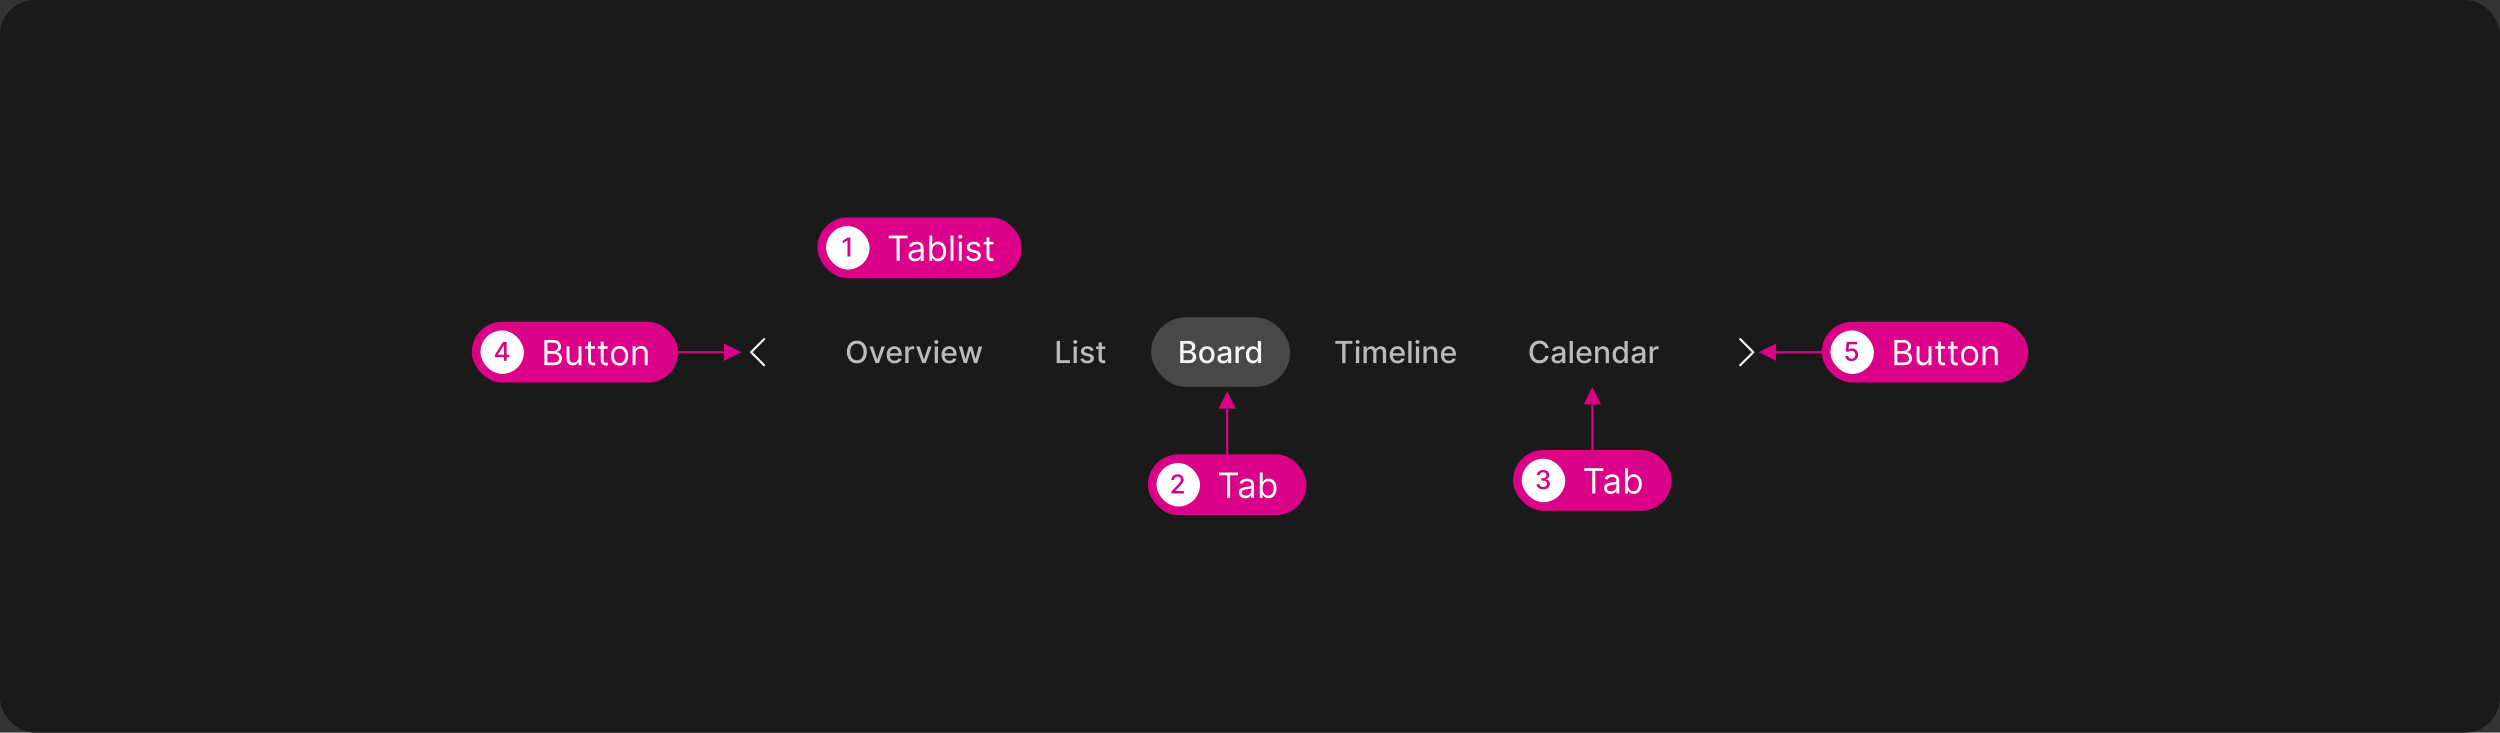 <svg width="1150" height="337" viewBox="0 0 1150 337" fill="none" xmlns="http://www.w3.org/2000/svg">
<rect x="0" y="0" width="1150" height="337" fill="#333333" stroke="none"/>
<rect width="1150" height="337" rx="16" fill="#1A1A1A"/>
<g clip-path="url(#clip0_2112_5215)">
<path d="M346.207 162L351.854 156.354C351.945 156.259 351.996 156.133 351.995 156.002C351.994 155.87 351.941 155.745 351.848 155.652C351.756 155.559 351.63 155.507 351.499 155.506C351.367 155.505 351.241 155.555 351.147 155.647L345.147 161.647C345.053 161.74 345 161.868 345 162C345 162.133 345.053 162.26 345.147 162.354L351.147 168.354C351.193 168.401 351.248 168.439 351.309 168.465C351.37 168.491 351.435 168.505 351.502 168.505C351.568 168.506 351.634 168.493 351.695 168.468C351.756 168.443 351.812 168.406 351.859 168.359C351.906 168.312 351.943 168.256 351.968 168.195C351.993 168.134 352.006 168.068 352.006 168.002C352.005 167.935 351.991 167.87 351.965 167.809C351.939 167.748 351.901 167.693 351.854 167.647L346.207 162Z" fill="white" fill-opacity="0.95"/>
<g clip-path="url(#clip1_2112_5215)">
<path d="M398.751 161.909C398.751 162.996 398.552 163.931 398.155 164.713C397.757 165.492 397.212 166.092 396.519 166.513C395.83 166.93 395.046 167.139 394.167 167.139C393.286 167.139 392.499 166.93 391.806 166.513C391.116 166.092 390.573 165.49 390.175 164.708C389.777 163.926 389.579 162.993 389.579 161.909C389.579 160.822 389.777 159.889 390.175 159.11C390.573 158.328 391.116 157.728 391.806 157.31C392.499 156.889 393.286 156.679 394.167 156.679C395.046 156.679 395.83 156.889 396.519 157.31C397.212 157.728 397.757 158.328 398.155 159.11C398.552 159.889 398.751 160.822 398.751 161.909ZM397.23 161.909C397.23 161.08 397.096 160.383 396.827 159.816C396.562 159.246 396.197 158.815 395.733 158.523C395.273 158.228 394.751 158.081 394.167 158.081C393.581 158.081 393.057 158.228 392.596 158.523C392.136 158.815 391.771 159.246 391.503 159.816C391.237 160.383 391.105 161.08 391.105 161.909C391.105 162.738 391.237 163.437 391.503 164.007C391.771 164.574 392.136 165.005 392.596 165.3C393.057 165.591 393.581 165.737 394.167 165.737C394.751 165.737 395.273 165.591 395.733 165.3C396.197 165.005 396.562 164.574 396.827 164.007C397.096 163.437 397.23 162.738 397.23 161.909ZM407.08 159.364L404.311 167H402.72L399.946 159.364H401.541L403.475 165.24H403.555L405.484 159.364H407.08ZM411.508 167.154C410.756 167.154 410.108 166.993 409.564 166.672C409.024 166.347 408.607 165.891 408.312 165.305C408.02 164.715 407.874 164.024 407.874 163.232C407.874 162.449 408.02 161.76 408.312 161.163C408.607 160.567 409.017 160.101 409.544 159.766C410.075 159.432 410.695 159.264 411.404 159.264C411.835 159.264 412.252 159.335 412.657 159.478C413.061 159.621 413.424 159.844 413.745 160.149C414.067 160.454 414.321 160.85 414.506 161.337C414.692 161.821 414.785 162.41 414.785 163.102V163.629H408.714V162.516H413.328C413.328 162.125 413.248 161.778 413.089 161.477C412.93 161.172 412.706 160.931 412.418 160.756C412.133 160.58 411.798 160.492 411.414 160.492C410.996 160.492 410.632 160.595 410.32 160.8C410.012 161.003 409.773 161.268 409.604 161.596C409.438 161.921 409.356 162.274 409.356 162.655V163.525C409.356 164.035 409.445 164.469 409.624 164.827C409.806 165.185 410.06 165.459 410.385 165.648C410.709 165.833 411.089 165.926 411.523 165.926C411.805 165.926 412.062 165.886 412.294 165.807C412.526 165.724 412.726 165.601 412.895 165.439C413.064 165.277 413.194 165.076 413.283 164.837L414.69 165.091C414.577 165.505 414.375 165.868 414.084 166.18C413.795 166.488 413.432 166.728 412.995 166.901C412.561 167.07 412.065 167.154 411.508 167.154ZM416.434 167V159.364H417.871V160.577H417.95C418.089 160.166 418.335 159.843 418.686 159.607C419.041 159.369 419.442 159.249 419.889 159.249C419.982 159.249 420.091 159.253 420.217 159.259C420.347 159.266 420.448 159.274 420.521 159.284V160.706C420.461 160.689 420.355 160.671 420.202 160.651C420.05 160.628 419.897 160.616 419.745 160.616C419.394 160.616 419.08 160.691 418.805 160.84C418.534 160.986 418.318 161.19 418.159 161.452C418 161.71 417.92 162.005 417.92 162.337V167H416.434ZM428.572 159.364L425.803 167H424.212L421.438 159.364H423.034L424.968 165.24H425.047L426.976 159.364H428.572ZM429.969 167V159.364H431.456V167H429.969ZM430.72 158.185C430.461 158.185 430.239 158.099 430.054 157.927C429.871 157.751 429.78 157.542 429.78 157.3C429.78 157.055 429.871 156.846 430.054 156.674C430.239 156.498 430.461 156.411 430.72 156.411C430.978 156.411 431.199 156.498 431.381 156.674C431.567 156.846 431.659 157.055 431.659 157.3C431.659 157.542 431.567 157.751 431.381 157.927C431.199 158.099 430.978 158.185 430.72 158.185ZM436.747 167.154C435.994 167.154 435.346 166.993 434.803 166.672C434.262 166.347 433.845 165.891 433.55 165.305C433.258 164.715 433.112 164.024 433.112 163.232C433.112 162.449 433.258 161.76 433.55 161.163C433.845 160.567 434.256 160.101 434.783 159.766C435.313 159.432 435.933 159.264 436.642 159.264C437.073 159.264 437.491 159.335 437.895 159.478C438.299 159.621 438.662 159.844 438.984 160.149C439.305 160.454 439.559 160.85 439.744 161.337C439.93 161.821 440.023 162.41 440.023 163.102V163.629H433.953V162.516H438.566C438.566 162.125 438.487 161.778 438.328 161.477C438.168 161.172 437.945 160.931 437.656 160.756C437.371 160.58 437.037 160.492 436.652 160.492C436.234 160.492 435.87 160.595 435.558 160.8C435.25 161.003 435.011 161.268 434.842 161.596C434.677 161.921 434.594 162.274 434.594 162.655V163.525C434.594 164.035 434.683 164.469 434.862 164.827C435.045 165.185 435.298 165.459 435.623 165.648C435.948 165.833 436.327 165.926 436.761 165.926C437.043 165.926 437.3 165.886 437.532 165.807C437.764 165.724 437.965 165.601 438.134 165.439C438.303 165.277 438.432 165.076 438.521 164.837L439.928 165.091C439.816 165.505 439.613 165.868 439.322 166.18C439.033 166.488 438.671 166.728 438.233 166.901C437.799 167.07 437.303 167.154 436.747 167.154ZM443.314 167L441.067 159.364H442.603L444.1 164.972H444.174L445.676 159.364H447.212L448.703 164.947H448.778L450.264 159.364H451.801L449.558 167H448.042L446.491 161.487H446.377L444.825 167H443.314Z" fill="white" fill-opacity="0.7"/>
<path d="M486.067 167V156.818H487.603V165.678H492.217V167H486.067ZM493.85 167V159.364H495.336V167H493.85ZM494.601 158.185C494.342 158.185 494.12 158.099 493.934 157.927C493.752 157.751 493.661 157.542 493.661 157.3C493.661 157.055 493.752 156.846 493.934 156.674C494.12 156.498 494.342 156.411 494.601 156.411C494.859 156.411 495.08 156.498 495.262 156.674C495.447 156.846 495.54 157.055 495.54 157.3C495.54 157.542 495.447 157.751 495.262 157.927C495.08 158.099 494.859 158.185 494.601 158.185ZM503.059 161.228L501.711 161.467C501.655 161.294 501.565 161.13 501.443 160.974C501.323 160.819 501.161 160.691 500.956 160.592C500.75 160.492 500.493 160.442 500.185 160.442C499.764 160.442 499.413 160.537 499.131 160.726C498.849 160.911 498.708 161.152 498.708 161.447C498.708 161.702 498.803 161.907 498.992 162.063C499.181 162.219 499.486 162.347 499.907 162.446L501.12 162.724C501.822 162.887 502.346 163.137 502.691 163.475C503.035 163.813 503.208 164.252 503.208 164.793C503.208 165.25 503.075 165.658 502.81 166.016C502.548 166.37 502.182 166.649 501.711 166.851C501.244 167.053 500.702 167.154 500.085 167.154C499.23 167.154 498.533 166.972 497.992 166.607C497.452 166.239 497.121 165.717 496.998 165.041L498.435 164.822C498.524 165.197 498.708 165.48 498.987 165.673C499.265 165.862 499.628 165.956 500.076 165.956C500.563 165.956 500.952 165.855 501.244 165.653C501.536 165.447 501.681 165.197 501.681 164.902C501.681 164.663 501.592 164.463 501.413 164.3C501.237 164.138 500.967 164.015 500.603 163.933L499.31 163.649C498.597 163.487 498.07 163.228 497.729 162.874C497.391 162.519 497.222 162.07 497.222 161.526C497.222 161.076 497.348 160.681 497.6 160.343C497.852 160.005 498.2 159.741 498.644 159.553C499.088 159.36 499.597 159.264 500.17 159.264C500.995 159.264 501.645 159.443 502.119 159.801C502.593 160.156 502.906 160.631 503.059 161.228ZM508.407 159.364V160.557H504.236V159.364H508.407ZM505.354 157.534H506.841V164.758C506.841 165.046 506.884 165.263 506.97 165.409C507.056 165.552 507.167 165.649 507.303 165.702C507.442 165.752 507.593 165.777 507.755 165.777C507.875 165.777 507.979 165.769 508.069 165.752C508.158 165.736 508.228 165.722 508.277 165.712L508.546 166.94C508.46 166.973 508.337 167.007 508.178 167.04C508.019 167.076 507.82 167.096 507.581 167.099C507.19 167.106 506.826 167.036 506.488 166.891C506.15 166.745 505.876 166.519 505.667 166.214C505.459 165.91 505.354 165.527 505.354 165.066V157.534Z" fill="white" fill-opacity="0.7"/>
<rect x="529.5" y="146" width="64" height="32" rx="16" fill="white" fill-opacity="0.2"/>
<path d="M542.904 167V156.818H546.632C547.355 156.818 547.953 156.937 548.427 157.176C548.901 157.411 549.256 157.731 549.491 158.136C549.726 158.537 549.844 158.989 549.844 159.493C549.844 159.917 549.766 160.275 549.61 160.567C549.455 160.855 549.246 161.087 548.984 161.263C548.725 161.435 548.44 161.561 548.129 161.641V161.74C548.467 161.757 548.797 161.866 549.118 162.068C549.443 162.267 549.712 162.55 549.924 162.918C550.136 163.286 550.242 163.734 550.242 164.261C550.242 164.781 550.119 165.248 549.874 165.663C549.632 166.074 549.257 166.4 548.75 166.642C548.243 166.881 547.595 167 546.806 167H542.904ZM544.44 165.683H546.657C547.393 165.683 547.92 165.54 548.238 165.255C548.556 164.97 548.716 164.614 548.716 164.186C548.716 163.865 548.634 163.57 548.472 163.301C548.31 163.033 548.078 162.819 547.776 162.66C547.478 162.501 547.123 162.421 546.712 162.421H544.44V165.683ZM544.44 161.223H546.498C546.843 161.223 547.153 161.157 547.428 161.024C547.706 160.892 547.927 160.706 548.089 160.467C548.255 160.225 548.338 159.94 548.338 159.612C548.338 159.191 548.19 158.838 547.895 158.553C547.6 158.268 547.148 158.126 546.538 158.126H544.44V161.223ZM555.161 167.154C554.445 167.154 553.821 166.99 553.287 166.662C552.753 166.334 552.339 165.875 552.044 165.285C551.749 164.695 551.602 164.005 551.602 163.217C551.602 162.424 551.749 161.732 552.044 161.138C552.339 160.545 552.753 160.085 553.287 159.756C553.821 159.428 554.445 159.264 555.161 159.264C555.877 159.264 556.502 159.428 557.036 159.756C557.569 160.085 557.983 160.545 558.278 161.138C558.573 161.732 558.721 162.424 558.721 163.217C558.721 164.005 558.573 164.695 558.278 165.285C557.983 165.875 557.569 166.334 557.036 166.662C556.502 166.99 555.877 167.154 555.161 167.154ZM555.166 165.906C555.63 165.906 556.015 165.784 556.32 165.538C556.625 165.293 556.85 164.967 556.996 164.559C557.145 164.151 557.219 163.702 557.219 163.212C557.219 162.724 557.145 162.277 556.996 161.869C556.85 161.458 556.625 161.129 556.32 160.88C556.015 160.631 555.63 160.507 555.166 160.507C554.699 160.507 554.311 160.631 554.003 160.88C553.698 161.129 553.471 161.458 553.322 161.869C553.176 162.277 553.103 162.724 553.103 163.212C553.103 163.702 553.176 164.151 553.322 164.559C553.471 164.967 553.698 165.293 554.003 165.538C554.311 165.784 554.699 165.906 555.166 165.906ZM562.602 167.169C562.119 167.169 561.681 167.08 561.29 166.901C560.899 166.718 560.589 166.455 560.36 166.11C560.135 165.765 560.022 165.343 560.022 164.842C560.022 164.411 560.105 164.057 560.271 163.778C560.436 163.5 560.66 163.28 560.942 163.117C561.224 162.955 561.539 162.832 561.887 162.749C562.235 162.666 562.589 162.603 562.95 162.56C563.408 162.507 563.779 162.464 564.064 162.431C564.349 162.395 564.556 162.337 564.686 162.257C564.815 162.178 564.879 162.048 564.879 161.869V161.835C564.879 161.4 564.757 161.064 564.512 160.825C564.27 160.587 563.908 160.467 563.428 160.467C562.927 160.467 562.533 160.578 562.244 160.8C561.959 161.019 561.762 161.263 561.653 161.531L560.256 161.213C560.422 160.749 560.664 160.375 560.982 160.089C561.303 159.801 561.673 159.592 562.09 159.463C562.508 159.33 562.947 159.264 563.408 159.264C563.713 159.264 564.036 159.301 564.377 159.374C564.722 159.443 565.044 159.572 565.342 159.761C565.643 159.95 565.89 160.22 566.083 160.572C566.275 160.92 566.371 161.372 566.371 161.929V167H564.919V165.956H564.86C564.763 166.148 564.619 166.337 564.427 166.523C564.235 166.708 563.988 166.862 563.686 166.985C563.385 167.108 563.023 167.169 562.602 167.169ZM562.926 165.976C563.337 165.976 563.688 165.895 563.98 165.732C564.275 165.57 564.498 165.358 564.651 165.096C564.807 164.831 564.884 164.547 564.884 164.246V163.261C564.831 163.314 564.729 163.364 564.576 163.411C564.427 163.454 564.256 163.492 564.064 163.525C563.872 163.555 563.685 163.583 563.502 163.609C563.32 163.633 563.168 163.652 563.045 163.669C562.757 163.705 562.493 163.767 562.254 163.853C562.019 163.939 561.83 164.063 561.688 164.226C561.548 164.385 561.479 164.597 561.479 164.862C561.479 165.23 561.615 165.509 561.887 165.697C562.158 165.883 562.505 165.976 562.926 165.976ZM568.351 167V159.364H569.788V160.577H569.867C570.006 160.166 570.252 159.843 570.603 159.607C570.958 159.369 571.359 159.249 571.806 159.249C571.899 159.249 572.008 159.253 572.134 159.259C572.263 159.266 572.365 159.274 572.438 159.284V160.706C572.378 160.689 572.272 160.671 572.119 160.651C571.967 160.628 571.814 160.616 571.662 160.616C571.311 160.616 570.997 160.691 570.722 160.84C570.451 160.986 570.235 161.19 570.076 161.452C569.917 161.71 569.837 162.005 569.837 162.337V167H568.351ZM576.309 167.149C575.693 167.149 575.142 166.992 574.659 166.677C574.178 166.359 573.8 165.906 573.525 165.32C573.253 164.73 573.117 164.022 573.117 163.197C573.117 162.371 573.255 161.665 573.53 161.079C573.808 160.492 574.19 160.043 574.673 159.732C575.157 159.42 575.706 159.264 576.319 159.264C576.793 159.264 577.174 159.344 577.463 159.503C577.754 159.659 577.98 159.841 578.139 160.05C578.301 160.259 578.427 160.442 578.517 160.602H578.606V156.818H580.093V167H578.641V165.812H578.517C578.427 165.974 578.298 166.16 578.129 166.369C577.963 166.577 577.734 166.76 577.443 166.915C577.151 167.071 576.773 167.149 576.309 167.149ZM576.637 165.881C577.065 165.881 577.426 165.769 577.721 165.543C578.019 165.315 578.245 164.998 578.397 164.594C578.553 164.189 578.631 163.719 578.631 163.182C578.631 162.652 578.555 162.187 578.402 161.79C578.25 161.392 578.026 161.082 577.731 160.86C577.436 160.638 577.071 160.527 576.637 160.527C576.19 160.527 575.817 160.643 575.519 160.875C575.22 161.107 574.995 161.424 574.843 161.825C574.693 162.226 574.619 162.678 574.619 163.182C574.619 163.692 574.695 164.151 574.847 164.559C575 164.967 575.225 165.29 575.524 165.528C575.825 165.764 576.196 165.881 576.637 165.881Z" fill="white" fill-opacity="0.95"/>
<path d="M614.241 158.141V156.818H622.12V158.141H618.944V167H617.412V158.141H614.241ZM623.742 167V159.364H625.229V167H623.742ZM624.493 158.185C624.235 158.185 624.013 158.099 623.827 157.927C623.645 157.751 623.554 157.542 623.554 157.3C623.554 157.055 623.645 156.846 623.827 156.674C624.013 156.498 624.235 156.411 624.493 156.411C624.752 156.411 624.972 156.498 625.154 156.674C625.34 156.846 625.433 157.055 625.433 157.3C625.433 157.542 625.34 157.751 625.154 157.927C624.972 158.099 624.752 158.185 624.493 158.185ZM627.229 167V159.364H628.656V160.607H628.75C628.909 160.186 629.169 159.857 629.531 159.622C629.892 159.384 630.324 159.264 630.828 159.264C631.339 159.264 631.766 159.384 632.111 159.622C632.459 159.861 632.716 160.189 632.881 160.607H632.961C633.143 160.199 633.433 159.874 633.831 159.632C634.229 159.387 634.703 159.264 635.253 159.264C635.946 159.264 636.511 159.481 636.948 159.915C637.389 160.35 637.609 161.004 637.609 161.879V167H636.123V162.018C636.123 161.501 635.982 161.127 635.7 160.895C635.419 160.663 635.082 160.547 634.691 160.547C634.207 160.547 633.831 160.696 633.563 160.994C633.294 161.289 633.16 161.669 633.16 162.133V167H631.678V161.924C631.678 161.51 631.549 161.177 631.291 160.925C631.032 160.673 630.696 160.547 630.281 160.547C630 160.547 629.739 160.621 629.501 160.771C629.265 160.916 629.075 161.12 628.929 161.382C628.787 161.644 628.715 161.947 628.715 162.292V167H627.229ZM642.893 167.154C642.141 167.154 641.493 166.993 640.949 166.672C640.409 166.347 639.991 165.891 639.696 165.305C639.405 164.715 639.259 164.024 639.259 163.232C639.259 162.449 639.405 161.76 639.696 161.163C639.991 160.567 640.402 160.101 640.929 159.766C641.46 159.432 642.079 159.264 642.789 159.264C643.219 159.264 643.637 159.335 644.041 159.478C644.446 159.621 644.809 159.844 645.13 160.149C645.452 160.454 645.705 160.85 645.891 161.337C646.076 161.821 646.169 162.41 646.169 163.102V163.629H640.099V162.516H644.713C644.713 162.125 644.633 161.778 644.474 161.477C644.315 161.172 644.091 160.931 643.803 160.756C643.518 160.58 643.183 160.492 642.799 160.492C642.381 160.492 642.016 160.595 641.705 160.8C641.397 161.003 641.158 161.268 640.989 161.596C640.823 161.921 640.74 162.274 640.74 162.655V163.525C640.74 164.035 640.83 164.469 641.009 164.827C641.191 165.185 641.445 165.459 641.769 165.648C642.094 165.833 642.474 165.926 642.908 165.926C643.19 165.926 643.447 165.886 643.679 165.807C643.911 165.724 644.111 165.601 644.28 165.439C644.449 165.277 644.578 165.076 644.668 164.837L646.075 165.091C645.962 165.505 645.76 165.868 645.468 166.18C645.18 166.488 644.817 166.728 644.38 166.901C643.945 167.07 643.45 167.154 642.893 167.154ZM649.305 156.818V167H647.819V156.818H649.305ZM651.305 167V159.364H652.791V167H651.305ZM652.056 158.185C651.797 158.185 651.575 158.099 651.389 157.927C651.207 157.751 651.116 157.542 651.116 157.3C651.116 157.055 651.207 156.846 651.389 156.674C651.575 156.498 651.797 156.411 652.056 156.411C652.314 156.411 652.535 156.498 652.717 156.674C652.902 156.846 652.995 157.055 652.995 157.3C652.995 157.542 652.902 157.751 652.717 157.927C652.535 158.099 652.314 158.185 652.056 158.185ZM656.278 162.466V167H654.791V159.364H656.218V160.607H656.313C656.488 160.202 656.763 159.877 657.138 159.632C657.516 159.387 657.991 159.264 658.565 159.264C659.085 159.264 659.541 159.374 659.932 159.592C660.323 159.808 660.626 160.129 660.842 160.557C661.057 160.984 661.165 161.513 661.165 162.143V167H659.678V162.322C659.678 161.768 659.534 161.336 659.246 161.024C658.957 160.709 658.561 160.552 658.058 160.552C657.713 160.552 657.406 160.626 657.138 160.776C656.873 160.925 656.662 161.143 656.506 161.432C656.354 161.717 656.278 162.062 656.278 162.466ZM666.45 167.154C665.697 167.154 665.049 166.993 664.506 166.672C663.966 166.347 663.548 165.891 663.253 165.305C662.961 164.715 662.815 164.024 662.815 163.232C662.815 162.449 662.961 161.76 663.253 161.163C663.548 160.567 663.959 160.101 664.486 159.766C665.016 159.432 665.636 159.264 666.345 159.264C666.776 159.264 667.194 159.335 667.598 159.478C668.002 159.621 668.365 159.844 668.687 160.149C669.008 160.454 669.262 160.85 669.448 161.337C669.633 161.821 669.726 162.41 669.726 163.102V163.629H663.656V162.516H668.269C668.269 162.125 668.19 161.778 668.031 161.477C667.872 161.172 667.648 160.931 667.359 160.756C667.074 160.58 666.74 160.492 666.355 160.492C665.938 160.492 665.573 160.595 665.261 160.8C664.953 161.003 664.715 161.268 664.546 161.596C664.38 161.921 664.297 162.274 664.297 162.655V163.525C664.297 164.035 664.386 164.469 664.565 164.827C664.748 165.185 665.001 165.459 665.326 165.648C665.651 165.833 666.03 165.926 666.465 165.926C666.746 165.926 667.003 165.886 667.235 165.807C667.467 165.724 667.668 165.601 667.837 165.439C668.006 165.277 668.135 165.076 668.225 164.837L669.631 165.091C669.519 165.505 669.317 165.868 669.025 166.18C668.737 166.488 668.374 166.728 667.936 166.901C667.502 167.07 667.006 167.154 666.45 167.154Z" fill="white" fill-opacity="0.7"/>
<path d="M712.354 160.129H710.802C710.743 159.798 710.632 159.506 710.469 159.254C710.307 159.002 710.108 158.789 709.873 158.613C709.637 158.437 709.374 158.305 709.082 158.215C708.794 158.126 708.487 158.081 708.163 158.081C707.576 158.081 707.051 158.228 706.587 158.523C706.126 158.818 705.761 159.251 705.493 159.821C705.228 160.391 705.095 161.087 705.095 161.909C705.095 162.738 705.228 163.437 705.493 164.007C705.761 164.577 706.128 165.008 706.592 165.3C707.056 165.591 707.578 165.737 708.158 165.737C708.479 165.737 708.784 165.694 709.072 165.608C709.364 165.518 709.628 165.388 709.863 165.215C710.098 165.043 710.297 164.832 710.459 164.584C710.625 164.332 710.739 164.044 710.802 163.719L712.354 163.724C712.271 164.224 712.11 164.685 711.871 165.106C711.636 165.523 711.333 165.885 710.962 166.19C710.594 166.491 710.173 166.725 709.699 166.891C709.225 167.056 708.708 167.139 708.148 167.139C707.266 167.139 706.48 166.93 705.791 166.513C705.102 166.092 704.558 165.49 704.16 164.708C703.766 163.926 703.569 162.993 703.569 161.909C703.569 160.822 703.768 159.889 704.165 159.11C704.563 158.328 705.107 157.728 705.796 157.31C706.485 156.889 707.269 156.679 708.148 156.679C708.688 156.679 709.192 156.757 709.659 156.913C710.13 157.065 710.552 157.29 710.927 157.589C711.301 157.884 711.611 158.245 711.856 158.673C712.102 159.097 712.267 159.582 712.354 160.129ZM716.295 167.169C715.811 167.169 715.373 167.08 714.982 166.901C714.591 166.718 714.281 166.455 714.053 166.11C713.827 165.765 713.715 165.343 713.715 164.842C713.715 164.411 713.797 164.057 713.963 163.778C714.129 163.5 714.353 163.28 714.634 163.117C714.916 162.955 715.231 162.832 715.579 162.749C715.927 162.666 716.282 162.603 716.643 162.56C717.1 162.507 717.471 162.464 717.756 162.431C718.042 162.395 718.249 162.337 718.378 162.257C718.507 162.178 718.572 162.048 718.572 161.869V161.835C718.572 161.4 718.449 161.064 718.204 160.825C717.962 160.587 717.601 160.467 717.12 160.467C716.62 160.467 716.225 160.578 715.937 160.8C715.652 161.019 715.455 161.263 715.345 161.531L713.948 161.213C714.114 160.749 714.356 160.375 714.674 160.089C714.996 159.801 715.365 159.592 715.783 159.463C716.2 159.33 716.64 159.264 717.1 159.264C717.405 159.264 717.728 159.301 718.07 159.374C718.414 159.443 718.736 159.572 719.034 159.761C719.336 159.95 719.583 160.22 719.775 160.572C719.967 160.92 720.063 161.372 720.063 161.929V167H718.612V165.956H718.552C718.456 166.148 718.312 166.337 718.119 166.523C717.927 166.708 717.68 166.862 717.379 166.985C717.077 167.108 716.716 167.169 716.295 167.169ZM716.618 165.976C717.029 165.976 717.38 165.895 717.672 165.732C717.967 165.57 718.191 165.358 718.343 165.096C718.499 164.831 718.577 164.547 718.577 164.246V163.261C718.524 163.314 718.421 163.364 718.269 163.411C718.119 163.454 717.949 163.492 717.756 163.525C717.564 163.555 717.377 163.583 717.195 163.609C717.012 163.633 716.86 163.652 716.737 163.669C716.449 163.705 716.185 163.767 715.947 163.853C715.711 163.939 715.523 164.063 715.38 164.226C715.241 164.385 715.171 164.597 715.171 164.862C715.171 165.23 715.307 165.509 715.579 165.697C715.851 165.883 716.197 165.976 716.618 165.976ZM723.53 156.818V167H722.043V156.818H723.53ZM728.821 167.154C728.068 167.154 727.42 166.993 726.877 166.672C726.337 166.347 725.919 165.891 725.624 165.305C725.332 164.715 725.187 164.024 725.187 163.232C725.187 162.449 725.332 161.76 725.624 161.163C725.919 160.567 726.33 160.101 726.857 159.766C727.387 159.432 728.007 159.264 728.716 159.264C729.147 159.264 729.565 159.335 729.969 159.478C730.374 159.621 730.736 159.844 731.058 160.149C731.379 160.454 731.633 160.85 731.819 161.337C732.004 161.821 732.097 162.41 732.097 163.102V163.629H726.027V162.516H730.64C730.64 162.125 730.561 161.778 730.402 161.477C730.243 161.172 730.019 160.931 729.731 160.756C729.446 160.58 729.111 160.492 728.726 160.492C728.309 160.492 727.944 160.595 727.633 160.8C727.324 161.003 727.086 161.268 726.917 161.596C726.751 161.921 726.668 162.274 726.668 162.655V163.525C726.668 164.035 726.758 164.469 726.937 164.827C727.119 165.185 727.372 165.459 727.697 165.648C728.022 165.833 728.401 165.926 728.836 165.926C729.117 165.926 729.374 165.886 729.606 165.807C729.838 165.724 730.039 165.601 730.208 165.439C730.377 165.277 730.506 165.076 730.596 164.837L732.003 165.091C731.89 165.505 731.688 165.868 731.396 166.18C731.108 166.488 730.745 166.728 730.307 166.901C729.873 167.07 729.378 167.154 728.821 167.154ZM735.233 162.466V167H733.746V159.364H735.173V160.607H735.268C735.443 160.202 735.718 159.877 736.093 159.632C736.471 159.387 736.946 159.264 737.52 159.264C738.04 159.264 738.496 159.374 738.887 159.592C739.278 159.808 739.581 160.129 739.797 160.557C740.012 160.984 740.12 161.513 740.12 162.143V167H738.633V162.322C738.633 161.768 738.489 161.336 738.201 161.024C737.913 160.709 737.516 160.552 737.013 160.552C736.668 160.552 736.361 160.626 736.093 160.776C735.828 160.925 735.617 161.143 735.462 161.432C735.309 161.717 735.233 162.062 735.233 162.466ZM744.972 167.149C744.356 167.149 743.806 166.992 743.322 166.677C742.841 166.359 742.463 165.906 742.188 165.32C741.916 164.73 741.78 164.022 741.78 163.197C741.78 162.371 741.918 161.665 742.193 161.079C742.472 160.492 742.853 160.043 743.337 159.732C743.82 159.42 744.369 159.264 744.982 159.264C745.456 159.264 745.837 159.344 746.126 159.503C746.417 159.659 746.643 159.841 746.802 160.05C746.964 160.259 747.09 160.442 747.18 160.602H747.269V156.818H748.756V167H747.304V165.812H747.18C747.09 165.974 746.961 166.16 746.792 166.369C746.626 166.577 746.397 166.76 746.106 166.915C745.814 167.071 745.436 167.149 744.972 167.149ZM745.3 165.881C745.728 165.881 746.089 165.769 746.384 165.543C746.682 165.315 746.908 164.998 747.06 164.594C747.216 164.189 747.294 163.719 747.294 163.182C747.294 162.652 747.218 162.187 747.065 161.79C746.913 161.392 746.689 161.082 746.394 160.86C746.099 160.638 745.735 160.527 745.3 160.527C744.853 160.527 744.48 160.643 744.182 160.875C743.883 161.107 743.658 161.424 743.506 161.825C743.356 162.226 743.282 162.678 743.282 163.182C743.282 163.692 743.358 164.151 743.511 164.559C743.663 164.967 743.888 165.29 744.187 165.528C744.488 165.764 744.86 165.881 745.3 165.881ZM753.1 167.169C752.616 167.169 752.178 167.08 751.787 166.901C751.396 166.718 751.086 166.455 750.857 166.11C750.632 165.765 750.519 165.343 750.519 164.842C750.519 164.411 750.602 164.057 750.768 163.778C750.934 163.5 751.157 163.28 751.439 163.117C751.721 162.955 752.036 162.832 752.384 162.749C752.732 162.666 753.086 162.603 753.448 162.56C753.905 162.507 754.276 162.464 754.561 162.431C754.846 162.395 755.053 162.337 755.183 162.257C755.312 162.178 755.377 162.048 755.377 161.869V161.835C755.377 161.4 755.254 161.064 755.009 160.825C754.767 160.587 754.405 160.467 753.925 160.467C753.424 160.467 753.03 160.578 752.742 160.8C752.457 161.019 752.259 161.263 752.15 161.531L750.753 161.213C750.919 160.749 751.161 160.375 751.479 160.089C751.8 159.801 752.17 159.592 752.587 159.463C753.005 159.33 753.444 159.264 753.905 159.264C754.21 159.264 754.533 159.301 754.874 159.374C755.219 159.443 755.541 159.572 755.839 159.761C756.14 159.95 756.387 160.22 756.58 160.572C756.772 160.92 756.868 161.372 756.868 161.929V167H755.416V165.956H755.357C755.261 166.148 755.116 166.337 754.924 166.523C754.732 166.708 754.485 166.862 754.183 166.985C753.882 167.108 753.52 167.169 753.1 167.169ZM753.423 165.976C753.834 165.976 754.185 165.895 754.477 165.732C754.772 165.57 754.995 165.358 755.148 165.096C755.304 164.831 755.381 164.547 755.381 164.246V163.261C755.328 163.314 755.226 163.364 755.073 163.411C754.924 163.454 754.753 163.492 754.561 163.525C754.369 163.555 754.182 163.583 753.999 163.609C753.817 163.633 753.665 163.652 753.542 163.669C753.254 163.705 752.99 163.767 752.752 163.853C752.516 163.939 752.327 164.063 752.185 164.226C752.046 164.385 751.976 164.597 751.976 164.862C751.976 165.23 752.112 165.509 752.384 165.697C752.655 165.883 753.002 165.976 753.423 165.976ZM758.848 167V159.364H760.285V160.577H760.364C760.503 160.166 760.749 159.843 761.1 159.607C761.455 159.369 761.856 159.249 762.303 159.249C762.396 159.249 762.505 159.253 762.631 159.259C762.761 159.266 762.862 159.274 762.935 159.284V160.706C762.875 160.689 762.769 160.671 762.616 160.651C762.464 160.628 762.311 160.616 762.159 160.616C761.808 160.616 761.494 160.691 761.219 160.84C760.948 160.986 760.732 161.19 760.573 161.452C760.414 161.71 760.334 162.005 760.334 162.337V167H758.848Z" fill="white" fill-opacity="0.7"/>
</g>
<path d="M806.854 161.647L800.854 155.647C800.807 155.599 800.752 155.561 800.691 155.535C800.63 155.509 800.565 155.495 800.498 155.495C800.432 155.494 800.366 155.507 800.305 155.532C800.244 155.557 800.188 155.594 800.141 155.641C800.094 155.688 800.057 155.744 800.032 155.805C800.007 155.867 799.994 155.932 799.995 155.999C799.995 156.065 800.009 156.13 800.035 156.191C800.061 156.252 800.099 156.307 800.147 156.354L805.793 162L800.147 167.647C800.099 167.693 800.061 167.748 800.035 167.809C800.009 167.87 799.995 167.935 799.995 168.002C799.994 168.068 800.007 168.134 800.032 168.195C800.057 168.256 800.094 168.312 800.141 168.359C800.188 168.406 800.244 168.443 800.305 168.468C800.366 168.493 800.432 168.506 800.498 168.505C800.565 168.505 800.63 168.491 800.691 168.465C800.752 168.439 800.807 168.401 800.854 168.354L806.854 162.354C806.947 162.26 807 162.133 807 162C807 161.868 806.947 161.74 806.854 161.647Z" fill="white" fill-opacity="0.95"/>
</g>
<rect x="376" y="100" width="94" height="28" rx="14" fill="#DA0087"/>
<rect x="380" y="104" width="20" height="20" rx="10" fill="white"/>
<path d="M391.151 109.273V118H389.83V110.594H389.778L387.69 111.957V110.696L389.868 109.273H391.151Z" fill="#DA0087"/>
<path d="M408.773 109.614V108.364H417.5V109.614H413.841V120H412.432V109.614H408.773ZM420.874 120.205C420.321 120.205 419.819 120.1 419.368 119.892C418.917 119.68 418.559 119.375 418.294 118.977C418.029 118.576 417.896 118.091 417.896 117.523C417.896 117.023 417.995 116.617 418.192 116.307C418.389 115.992 418.652 115.746 418.982 115.568C419.311 115.39 419.675 115.258 420.072 115.17C420.474 115.08 420.877 115.008 421.283 114.955C421.813 114.886 422.243 114.835 422.572 114.801C422.906 114.763 423.148 114.701 423.3 114.614C423.455 114.527 423.533 114.375 423.533 114.159V114.114C423.533 113.553 423.379 113.117 423.072 112.807C422.769 112.496 422.309 112.341 421.692 112.341C421.052 112.341 420.55 112.481 420.186 112.761C419.822 113.042 419.567 113.341 419.419 113.659L418.146 113.205C418.374 112.674 418.677 112.261 419.055 111.966C419.438 111.667 419.855 111.458 420.305 111.341C420.76 111.22 421.207 111.159 421.646 111.159C421.927 111.159 422.249 111.193 422.612 111.261C422.98 111.326 423.334 111.46 423.675 111.665C424.019 111.869 424.305 112.178 424.533 112.591C424.76 113.004 424.874 113.557 424.874 114.25V120H423.533V118.818H423.464C423.374 119.008 423.222 119.21 423.01 119.426C422.798 119.642 422.516 119.826 422.163 119.977C421.811 120.129 421.381 120.205 420.874 120.205ZM421.078 119C421.608 119 422.055 118.896 422.419 118.688C422.786 118.479 423.063 118.21 423.249 117.881C423.438 117.551 423.533 117.205 423.533 116.841V115.614C423.476 115.682 423.351 115.744 423.158 115.801C422.968 115.854 422.749 115.902 422.499 115.943C422.252 115.981 422.012 116.015 421.777 116.045C421.546 116.072 421.358 116.095 421.214 116.114C420.866 116.159 420.54 116.233 420.237 116.335C419.938 116.434 419.696 116.583 419.51 116.784C419.328 116.981 419.237 117.25 419.237 117.591C419.237 118.057 419.41 118.409 419.754 118.648C420.103 118.883 420.544 119 421.078 119ZM427.503 120V108.364H428.844V112.659H428.957C429.056 112.508 429.192 112.314 429.366 112.08C429.545 111.841 429.798 111.629 430.128 111.443C430.461 111.254 430.912 111.159 431.48 111.159C432.215 111.159 432.863 111.343 433.423 111.71C433.984 112.078 434.421 112.598 434.736 113.273C435.05 113.947 435.207 114.742 435.207 115.659C435.207 116.583 435.05 117.384 434.736 118.062C434.421 118.737 433.986 119.259 433.429 119.631C432.872 119.998 432.23 120.182 431.503 120.182C430.942 120.182 430.493 120.089 430.156 119.903C429.819 119.714 429.56 119.5 429.378 119.261C429.196 119.019 429.056 118.818 428.957 118.659H428.798V120H427.503ZM428.821 115.636C428.821 116.295 428.918 116.877 429.111 117.381C429.304 117.881 429.586 118.273 429.957 118.557C430.329 118.837 430.783 118.977 431.321 118.977C431.882 118.977 432.349 118.83 432.724 118.534C433.103 118.235 433.387 117.833 433.577 117.33C433.77 116.822 433.866 116.258 433.866 115.636C433.866 115.023 433.772 114.47 433.582 113.977C433.397 113.481 433.115 113.089 432.736 112.801C432.361 112.509 431.889 112.364 431.321 112.364C430.776 112.364 430.317 112.502 429.946 112.778C429.575 113.051 429.295 113.434 429.105 113.926C428.916 114.415 428.821 114.985 428.821 115.636ZM438.599 108.364V120H437.259V108.364H438.599ZM441.055 120V111.273H442.396V120H441.055ZM441.737 109.818C441.476 109.818 441.25 109.729 441.061 109.551C440.875 109.373 440.783 109.159 440.783 108.909C440.783 108.659 440.875 108.445 441.061 108.267C441.25 108.089 441.476 108 441.737 108C441.999 108 442.222 108.089 442.408 108.267C442.597 108.445 442.692 108.659 442.692 108.909C442.692 109.159 442.597 109.373 442.408 109.551C442.222 109.729 441.999 109.818 441.737 109.818ZM451.034 113.227L449.83 113.568C449.754 113.367 449.642 113.172 449.494 112.983C449.35 112.79 449.153 112.631 448.903 112.506C448.653 112.381 448.333 112.318 447.943 112.318C447.409 112.318 446.964 112.441 446.608 112.688C446.256 112.93 446.08 113.239 446.08 113.614C446.08 113.947 446.201 114.21 446.443 114.403C446.686 114.597 447.064 114.758 447.58 114.886L448.875 115.205C449.655 115.394 450.237 115.684 450.619 116.074C451.002 116.46 451.193 116.958 451.193 117.568C451.193 118.068 451.049 118.515 450.761 118.909C450.477 119.303 450.08 119.614 449.568 119.841C449.057 120.068 448.462 120.182 447.784 120.182C446.894 120.182 446.157 119.989 445.574 119.602C444.991 119.216 444.621 118.652 444.466 117.909L445.739 117.591C445.86 118.061 446.089 118.413 446.426 118.648C446.767 118.883 447.212 119 447.761 119C448.386 119 448.883 118.867 449.25 118.602C449.621 118.333 449.807 118.011 449.807 117.636C449.807 117.333 449.701 117.08 449.489 116.875C449.277 116.667 448.951 116.511 448.511 116.409L447.057 116.068C446.258 115.879 445.67 115.585 445.295 115.188C444.924 114.786 444.739 114.284 444.739 113.682C444.739 113.189 444.877 112.754 445.153 112.375C445.434 111.996 445.814 111.699 446.295 111.483C446.78 111.267 447.33 111.159 447.943 111.159C448.807 111.159 449.485 111.348 449.977 111.727C450.473 112.106 450.826 112.606 451.034 113.227ZM457.007 111.273V112.409H452.484V111.273H457.007ZM453.803 109.182H455.143V117.5C455.143 117.879 455.198 118.163 455.308 118.352C455.422 118.538 455.566 118.663 455.74 118.727C455.918 118.788 456.106 118.818 456.303 118.818C456.45 118.818 456.571 118.811 456.666 118.795C456.761 118.777 456.837 118.761 456.893 118.75L457.166 119.955C457.075 119.989 456.948 120.023 456.786 120.057C456.623 120.095 456.416 120.114 456.166 120.114C455.787 120.114 455.416 120.032 455.053 119.869C454.693 119.706 454.393 119.458 454.155 119.125C453.92 118.792 453.803 118.371 453.803 117.864V109.182Z" fill="white"/>
<path d="M564.5 217V188" stroke="#DA0087"/>
<path d="M564.5 180L560.5 188H568.5L564.5 180Z" fill="#DA0087"/>
<rect x="528" y="209" width="73" height="28" rx="14" fill="#DA0087"/>
<rect x="532" y="213" width="20" height="20" rx="10" fill="white"/>
<path d="M538.839 227V226.045L541.793 222.986C542.108 222.653 542.368 222.362 542.572 222.112C542.78 221.859 542.935 221.619 543.037 221.392C543.139 221.165 543.19 220.923 543.19 220.668C543.19 220.378 543.122 220.128 542.986 219.918C542.849 219.705 542.663 219.541 542.428 219.428C542.192 219.311 541.926 219.253 541.631 219.253C541.318 219.253 541.045 219.317 540.812 219.445C540.58 219.572 540.401 219.753 540.276 219.986C540.151 220.219 540.088 220.491 540.088 220.804H538.831C538.831 220.273 538.953 219.808 539.197 219.411C539.442 219.013 539.777 218.705 540.203 218.486C540.629 218.264 541.114 218.153 541.656 218.153C542.205 218.153 542.688 218.263 543.105 218.482C543.526 218.697 543.854 218.993 544.089 219.368C544.325 219.74 544.443 220.161 544.443 220.629C544.443 220.953 544.382 221.27 544.26 221.58C544.141 221.889 543.932 222.234 543.634 222.615C543.335 222.993 542.92 223.452 542.389 223.991L540.655 225.807V225.871H544.584V227H538.839Z" fill="#DA0087"/>
<path d="M560.773 218.614V217.364H569.5V218.614H565.841V229H564.432V218.614H560.773ZM572.874 229.205C572.321 229.205 571.819 229.1 571.368 228.892C570.917 228.68 570.559 228.375 570.294 227.977C570.029 227.576 569.896 227.091 569.896 226.523C569.896 226.023 569.995 225.617 570.192 225.307C570.389 224.992 570.652 224.746 570.982 224.568C571.311 224.39 571.675 224.258 572.072 224.17C572.474 224.08 572.877 224.008 573.283 223.955C573.813 223.886 574.243 223.835 574.572 223.801C574.906 223.763 575.148 223.701 575.3 223.614C575.455 223.527 575.533 223.375 575.533 223.159V223.114C575.533 222.553 575.379 222.117 575.072 221.807C574.769 221.496 574.309 221.341 573.692 221.341C573.052 221.341 572.55 221.481 572.186 221.761C571.822 222.042 571.567 222.341 571.419 222.659L570.146 222.205C570.374 221.674 570.677 221.261 571.055 220.966C571.438 220.667 571.855 220.458 572.305 220.341C572.76 220.22 573.207 220.159 573.646 220.159C573.927 220.159 574.249 220.193 574.612 220.261C574.98 220.326 575.334 220.46 575.675 220.665C576.019 220.869 576.305 221.178 576.533 221.591C576.76 222.004 576.874 222.557 576.874 223.25V229H575.533V227.818H575.464C575.374 228.008 575.222 228.21 575.01 228.426C574.798 228.642 574.516 228.826 574.163 228.977C573.811 229.129 573.381 229.205 572.874 229.205ZM573.078 228C573.608 228 574.055 227.896 574.419 227.688C574.786 227.479 575.063 227.21 575.249 226.881C575.438 226.551 575.533 226.205 575.533 225.841V224.614C575.476 224.682 575.351 224.744 575.158 224.801C574.968 224.854 574.749 224.902 574.499 224.943C574.252 224.981 574.012 225.015 573.777 225.045C573.546 225.072 573.358 225.095 573.214 225.114C572.866 225.159 572.54 225.233 572.237 225.335C571.938 225.434 571.696 225.583 571.51 225.784C571.328 225.981 571.237 226.25 571.237 226.591C571.237 227.057 571.41 227.409 571.754 227.648C572.103 227.883 572.544 228 573.078 228ZM579.503 229V217.364H580.844V221.659H580.957C581.056 221.508 581.192 221.314 581.366 221.08C581.545 220.841 581.798 220.629 582.128 220.443C582.461 220.254 582.912 220.159 583.48 220.159C584.215 220.159 584.863 220.343 585.423 220.71C585.984 221.078 586.421 221.598 586.736 222.273C587.05 222.947 587.207 223.742 587.207 224.659C587.207 225.583 587.05 226.384 586.736 227.062C586.421 227.737 585.986 228.259 585.429 228.631C584.872 228.998 584.23 229.182 583.503 229.182C582.942 229.182 582.493 229.089 582.156 228.903C581.819 228.714 581.56 228.5 581.378 228.261C581.196 228.019 581.056 227.818 580.957 227.659H580.798V229H579.503ZM580.821 224.636C580.821 225.295 580.918 225.877 581.111 226.381C581.304 226.881 581.586 227.273 581.957 227.557C582.329 227.837 582.783 227.977 583.321 227.977C583.882 227.977 584.349 227.83 584.724 227.534C585.103 227.235 585.387 226.833 585.577 226.33C585.77 225.822 585.866 225.258 585.866 224.636C585.866 224.023 585.772 223.47 585.582 222.977C585.397 222.481 585.115 222.089 584.736 221.801C584.361 221.509 583.889 221.364 583.321 221.364C582.776 221.364 582.317 221.502 581.946 221.778C581.575 222.051 581.295 222.434 581.105 222.926C580.916 223.415 580.821 223.985 580.821 224.636Z" fill="white"/>
<path d="M732.5 215V186" stroke="#DA0087"/>
<path d="M732.5 178L728.5 186H736.5L732.5 178Z" fill="#DA0087"/>
<rect x="696" y="207" width="73" height="28" rx="14" fill="#DA0087"/>
<rect x="700" y="211" width="20" height="20" rx="10" fill="white"/>
<path d="M709.878 225.119C709.293 225.119 708.77 225.018 708.31 224.817C707.852 224.615 707.49 224.335 707.223 223.977C706.959 223.616 706.817 223.199 706.797 222.724H708.135C708.152 222.983 708.239 223.207 708.395 223.398C708.554 223.585 708.761 223.73 709.017 223.832C709.273 223.935 709.557 223.986 709.869 223.986C710.213 223.986 710.517 223.926 710.781 223.807C711.048 223.687 711.257 223.521 711.408 223.308C711.558 223.092 711.634 222.844 711.634 222.562C711.634 222.27 711.558 222.013 711.408 221.791C711.26 221.567 711.043 221.391 710.756 221.263C710.472 221.135 710.128 221.071 709.724 221.071H708.987V219.997H709.724C710.048 219.997 710.332 219.939 710.577 219.822C710.824 219.706 711.017 219.544 711.156 219.337C711.295 219.126 711.365 218.881 711.365 218.599C711.365 218.33 711.304 218.095 711.182 217.896C711.063 217.695 710.892 217.537 710.67 217.423C710.452 217.31 710.193 217.253 709.895 217.253C709.611 217.253 709.345 217.305 709.098 217.411C708.854 217.513 708.655 217.661 708.501 217.854C708.348 218.044 708.266 218.273 708.254 218.54H706.98C706.994 218.068 707.134 217.653 707.398 217.295C707.665 216.937 708.017 216.658 708.455 216.456C708.892 216.254 709.378 216.153 709.912 216.153C710.472 216.153 710.955 216.263 711.361 216.482C711.77 216.697 712.085 216.986 712.307 217.347C712.531 217.707 712.642 218.102 712.639 218.531C712.642 219.02 712.506 219.435 712.23 219.776C711.957 220.116 711.594 220.345 711.139 220.462V220.53C711.719 220.618 712.168 220.848 712.486 221.22C712.807 221.592 712.966 222.054 712.963 222.605C712.966 223.085 712.832 223.516 712.562 223.896C712.295 224.277 711.93 224.577 711.467 224.795C711.004 225.011 710.474 225.119 709.878 225.119Z" fill="#DA0087"/>
<path d="M728.773 216.614V215.364H737.5V216.614H733.841V227H732.432V216.614H728.773ZM740.874 227.205C740.321 227.205 739.819 227.1 739.368 226.892C738.917 226.68 738.559 226.375 738.294 225.977C738.029 225.576 737.896 225.091 737.896 224.523C737.896 224.023 737.995 223.617 738.192 223.307C738.389 222.992 738.652 222.746 738.982 222.568C739.311 222.39 739.675 222.258 740.072 222.17C740.474 222.08 740.877 222.008 741.283 221.955C741.813 221.886 742.243 221.835 742.572 221.801C742.906 221.763 743.148 221.701 743.3 221.614C743.455 221.527 743.533 221.375 743.533 221.159V221.114C743.533 220.553 743.379 220.117 743.072 219.807C742.769 219.496 742.309 219.341 741.692 219.341C741.052 219.341 740.55 219.481 740.186 219.761C739.822 220.042 739.567 220.341 739.419 220.659L738.146 220.205C738.374 219.674 738.677 219.261 739.055 218.966C739.438 218.667 739.855 218.458 740.305 218.341C740.76 218.22 741.207 218.159 741.646 218.159C741.927 218.159 742.249 218.193 742.612 218.261C742.98 218.326 743.334 218.46 743.675 218.665C744.019 218.869 744.305 219.178 744.533 219.591C744.76 220.004 744.874 220.557 744.874 221.25V227H743.533V225.818H743.464C743.374 226.008 743.222 226.21 743.01 226.426C742.798 226.642 742.516 226.826 742.163 226.977C741.811 227.129 741.381 227.205 740.874 227.205ZM741.078 226C741.608 226 742.055 225.896 742.419 225.688C742.786 225.479 743.063 225.21 743.249 224.881C743.438 224.551 743.533 224.205 743.533 223.841V222.614C743.476 222.682 743.351 222.744 743.158 222.801C742.968 222.854 742.749 222.902 742.499 222.943C742.252 222.981 742.012 223.015 741.777 223.045C741.546 223.072 741.358 223.095 741.214 223.114C740.866 223.159 740.54 223.233 740.237 223.335C739.938 223.434 739.696 223.583 739.51 223.784C739.328 223.981 739.237 224.25 739.237 224.591C739.237 225.057 739.41 225.409 739.754 225.648C740.103 225.883 740.544 226 741.078 226ZM747.503 227V215.364H748.844V219.659H748.957C749.056 219.508 749.192 219.314 749.366 219.08C749.545 218.841 749.798 218.629 750.128 218.443C750.461 218.254 750.912 218.159 751.48 218.159C752.215 218.159 752.863 218.343 753.423 218.71C753.984 219.078 754.421 219.598 754.736 220.273C755.05 220.947 755.207 221.742 755.207 222.659C755.207 223.583 755.05 224.384 754.736 225.062C754.421 225.737 753.986 226.259 753.429 226.631C752.872 226.998 752.23 227.182 751.503 227.182C750.942 227.182 750.493 227.089 750.156 226.903C749.819 226.714 749.56 226.5 749.378 226.261C749.196 226.019 749.056 225.818 748.957 225.659H748.798V227H747.503ZM748.821 222.636C748.821 223.295 748.918 223.877 749.111 224.381C749.304 224.881 749.586 225.273 749.957 225.557C750.329 225.837 750.783 225.977 751.321 225.977C751.882 225.977 752.349 225.83 752.724 225.534C753.103 225.235 753.387 224.833 753.577 224.33C753.77 223.822 753.866 223.258 753.866 222.636C753.866 222.023 753.772 221.47 753.582 220.977C753.397 220.481 753.115 220.089 752.736 219.801C752.361 219.509 751.889 219.364 751.321 219.364C750.776 219.364 750.317 219.502 749.946 219.778C749.575 220.051 749.295 220.434 749.105 220.926C748.916 221.415 748.821 221.985 748.821 222.636Z" fill="white"/>
<path d="M846 162H817" stroke="#DA0087"/>
<path d="M809 162L817 158V166L809 162Z" fill="#DA0087"/>
<rect x="838" y="148" width="95" height="28" rx="14" fill="#DA0087"/>
<rect x="842" y="152" width="20" height="20" rx="10" fill="white"/>
<path d="M851.72 166.119C851.186 166.119 850.706 166.017 850.28 165.812C849.857 165.605 849.518 165.321 849.266 164.96C849.013 164.599 848.878 164.188 848.861 163.724H850.139C850.17 164.099 850.337 164.408 850.638 164.649C850.939 164.891 851.3 165.011 851.72 165.011C852.055 165.011 852.352 164.935 852.611 164.781C852.872 164.625 853.077 164.411 853.224 164.138C853.375 163.865 853.45 163.554 853.45 163.205C853.45 162.849 853.374 162.533 853.22 162.254C853.067 161.976 852.855 161.757 852.585 161.598C852.318 161.439 852.011 161.358 851.665 161.355C851.401 161.355 851.135 161.401 850.868 161.491C850.601 161.582 850.385 161.702 850.22 161.849L849.014 161.67L849.504 157.273H854.303V158.402H850.599L850.322 160.844H850.374C850.544 160.679 850.77 160.541 851.051 160.43C851.335 160.32 851.639 160.264 851.963 160.264C852.494 160.264 852.967 160.391 853.382 160.643C853.8 160.896 854.128 161.241 854.366 161.679C854.608 162.114 854.727 162.614 854.724 163.179C854.727 163.744 854.599 164.249 854.341 164.692C854.085 165.135 853.73 165.484 853.276 165.74C852.824 165.993 852.305 166.119 851.72 166.119Z" fill="#DA0087"/>
<path d="M871.409 168V156.364H875.477C876.288 156.364 876.956 156.504 877.483 156.784C878.009 157.061 878.402 157.434 878.659 157.903C878.917 158.369 879.045 158.886 879.045 159.455C879.045 159.955 878.956 160.367 878.778 160.693C878.604 161.019 878.373 161.277 878.085 161.466C877.801 161.655 877.492 161.795 877.159 161.886V162C877.515 162.023 877.873 162.148 878.233 162.375C878.593 162.602 878.894 162.928 879.136 163.352C879.379 163.777 879.5 164.295 879.5 164.909C879.5 165.492 879.367 166.017 879.102 166.483C878.837 166.949 878.419 167.318 877.847 167.591C877.275 167.864 876.53 168 875.614 168H871.409ZM872.818 166.75H875.614C876.534 166.75 877.188 166.572 877.574 166.216C877.964 165.856 878.159 165.42 878.159 164.909C878.159 164.515 878.059 164.152 877.858 163.818C877.657 163.481 877.371 163.212 877 163.011C876.629 162.807 876.189 162.705 875.682 162.705H872.818V166.75ZM872.818 161.477H875.432C875.856 161.477 876.239 161.394 876.58 161.227C876.924 161.061 877.197 160.826 877.398 160.523C877.602 160.22 877.705 159.864 877.705 159.455C877.705 158.943 877.527 158.509 877.17 158.153C876.814 157.794 876.25 157.614 875.477 157.614H872.818V161.477ZM887.134 164.432V159.273H888.474V168H887.134V166.523H887.043C886.838 166.966 886.52 167.343 886.088 167.653C885.656 167.96 885.111 168.114 884.452 168.114C883.906 168.114 883.421 167.994 882.997 167.756C882.573 167.513 882.24 167.15 881.997 166.665C881.755 166.176 881.634 165.561 881.634 164.818V159.273H882.974V164.727C882.974 165.364 883.152 165.871 883.509 166.25C883.868 166.629 884.327 166.818 884.884 166.818C885.217 166.818 885.556 166.733 885.901 166.562C886.249 166.392 886.541 166.131 886.776 165.778C887.014 165.426 887.134 164.977 887.134 164.432ZM894.726 159.273V160.409H890.203V159.273H894.726ZM891.521 157.182H892.862V165.5C892.862 165.879 892.917 166.163 893.027 166.352C893.141 166.538 893.285 166.663 893.459 166.727C893.637 166.788 893.824 166.818 894.021 166.818C894.169 166.818 894.29 166.811 894.385 166.795C894.48 166.777 894.555 166.761 894.612 166.75L894.885 167.955C894.794 167.989 894.667 168.023 894.504 168.057C894.341 168.095 894.135 168.114 893.885 168.114C893.506 168.114 893.135 168.032 892.771 167.869C892.411 167.706 892.112 167.458 891.874 167.125C891.639 166.792 891.521 166.371 891.521 165.864V157.182ZM900.538 159.273V160.409H896.016V159.273H900.538ZM897.334 157.182H898.675V165.5C898.675 165.879 898.73 166.163 898.839 166.352C898.953 166.538 899.097 166.663 899.271 166.727C899.449 166.788 899.637 166.818 899.834 166.818C899.982 166.818 900.103 166.811 900.197 166.795C900.292 166.777 900.368 166.761 900.425 166.75L900.697 167.955C900.607 167.989 900.48 168.023 900.317 168.057C900.154 168.095 899.947 168.114 899.697 168.114C899.319 168.114 898.947 168.032 898.584 167.869C898.224 167.706 897.925 167.458 897.686 167.125C897.451 166.792 897.334 166.371 897.334 165.864V157.182ZM906.007 168.182C905.219 168.182 904.528 167.994 903.933 167.619C903.342 167.244 902.88 166.72 902.547 166.045C902.217 165.371 902.053 164.583 902.053 163.682C902.053 162.773 902.217 161.979 902.547 161.301C902.88 160.623 903.342 160.097 903.933 159.722C904.528 159.347 905.219 159.159 906.007 159.159C906.795 159.159 907.484 159.347 908.075 159.722C908.67 160.097 909.132 160.623 909.462 161.301C909.795 161.979 909.962 162.773 909.962 163.682C909.962 164.583 909.795 165.371 909.462 166.045C909.132 166.72 908.67 167.244 908.075 167.619C907.484 167.994 906.795 168.182 906.007 168.182ZM906.007 166.977C906.606 166.977 907.098 166.824 907.484 166.517C907.871 166.21 908.157 165.807 908.342 165.307C908.528 164.807 908.621 164.265 908.621 163.682C908.621 163.098 908.528 162.555 908.342 162.051C908.157 161.547 907.871 161.14 907.484 160.83C907.098 160.519 906.606 160.364 906.007 160.364C905.409 160.364 904.916 160.519 904.53 160.83C904.143 161.14 903.857 161.547 903.672 162.051C903.486 162.555 903.393 163.098 903.393 163.682C903.393 164.265 903.486 164.807 903.672 165.307C903.857 165.807 904.143 166.21 904.53 166.517C904.916 166.824 905.409 166.977 906.007 166.977ZM913.349 162.75V168H912.009V159.273H913.304V160.636H913.418C913.622 160.193 913.933 159.837 914.349 159.568C914.766 159.295 915.304 159.159 915.963 159.159C916.554 159.159 917.071 159.28 917.514 159.523C917.957 159.761 918.302 160.125 918.548 160.614C918.795 161.098 918.918 161.712 918.918 162.455V168H917.577V162.545C917.577 161.86 917.399 161.326 917.043 160.943C916.687 160.557 916.198 160.364 915.577 160.364C915.149 160.364 914.766 160.456 914.429 160.642C914.096 160.828 913.832 161.098 913.639 161.455C913.446 161.811 913.349 162.242 913.349 162.75Z" fill="white"/>
<path d="M304 162H333" stroke="#DA0087"/>
<path d="M341 162L333 158V166L341 162Z" fill="#DA0087"/>
<rect x="217" y="148" width="95" height="28" rx="14" fill="#DA0087"/>
<rect x="221" y="152" width="20" height="20" rx="10" fill="white"/>
<path d="M227.656 164.295V163.23L231.428 157.273H232.267V158.841H231.734L229.037 163.111V163.179H234.206V164.295H227.656ZM231.794 166V163.972L231.803 163.486V157.273H233.051V166H231.794Z" fill="#DA0087"/>
<path d="M250.409 168V156.364H254.477C255.288 156.364 255.956 156.504 256.483 156.784C257.009 157.061 257.402 157.434 257.659 157.903C257.917 158.369 258.045 158.886 258.045 159.455C258.045 159.955 257.956 160.367 257.778 160.693C257.604 161.019 257.373 161.277 257.085 161.466C256.801 161.655 256.492 161.795 256.159 161.886V162C256.515 162.023 256.873 162.148 257.233 162.375C257.593 162.602 257.894 162.928 258.136 163.352C258.379 163.777 258.5 164.295 258.5 164.909C258.5 165.492 258.367 166.017 258.102 166.483C257.837 166.949 257.419 167.318 256.847 167.591C256.275 167.864 255.53 168 254.614 168H250.409ZM251.818 166.75H254.614C255.534 166.75 256.188 166.572 256.574 166.216C256.964 165.856 257.159 165.42 257.159 164.909C257.159 164.515 257.059 164.152 256.858 163.818C256.657 163.481 256.371 163.212 256 163.011C255.629 162.807 255.189 162.705 254.682 162.705H251.818V166.75ZM251.818 161.477H254.432C254.856 161.477 255.239 161.394 255.58 161.227C255.924 161.061 256.197 160.826 256.398 160.523C256.602 160.22 256.705 159.864 256.705 159.455C256.705 158.943 256.527 158.509 256.17 158.153C255.814 157.794 255.25 157.614 254.477 157.614H251.818V161.477ZM266.134 164.432V159.273H267.474V168H266.134V166.523H266.043C265.838 166.966 265.52 167.343 265.088 167.653C264.656 167.96 264.111 168.114 263.452 168.114C262.906 168.114 262.421 167.994 261.997 167.756C261.573 167.513 261.24 167.15 260.997 166.665C260.755 166.176 260.634 165.561 260.634 164.818V159.273H261.974V164.727C261.974 165.364 262.152 165.871 262.509 166.25C262.868 166.629 263.327 166.818 263.884 166.818C264.217 166.818 264.556 166.733 264.901 166.562C265.249 166.392 265.541 166.131 265.776 165.778C266.014 165.426 266.134 164.977 266.134 164.432ZM273.726 159.273V160.409H269.203V159.273H273.726ZM270.521 157.182H271.862V165.5C271.862 165.879 271.917 166.163 272.027 166.352C272.141 166.538 272.285 166.663 272.459 166.727C272.637 166.788 272.824 166.818 273.021 166.818C273.169 166.818 273.29 166.811 273.385 166.795C273.48 166.777 273.555 166.761 273.612 166.75L273.885 167.955C273.794 167.989 273.667 168.023 273.504 168.057C273.341 168.095 273.135 168.114 272.885 168.114C272.506 168.114 272.135 168.032 271.771 167.869C271.411 167.706 271.112 167.458 270.874 167.125C270.639 166.792 270.521 166.371 270.521 165.864V157.182ZM279.538 159.273V160.409H275.016V159.273H279.538ZM276.334 157.182H277.675V165.5C277.675 165.879 277.73 166.163 277.839 166.352C277.953 166.538 278.097 166.663 278.271 166.727C278.449 166.788 278.637 166.818 278.834 166.818C278.982 166.818 279.103 166.811 279.197 166.795C279.292 166.777 279.368 166.761 279.425 166.75L279.697 167.955C279.607 167.989 279.48 168.023 279.317 168.057C279.154 168.095 278.947 168.114 278.697 168.114C278.319 168.114 277.947 168.032 277.584 167.869C277.224 167.706 276.925 167.458 276.686 167.125C276.451 166.792 276.334 166.371 276.334 165.864V157.182ZM285.007 168.182C284.219 168.182 283.528 167.994 282.933 167.619C282.342 167.244 281.88 166.72 281.547 166.045C281.217 165.371 281.053 164.583 281.053 163.682C281.053 162.773 281.217 161.979 281.547 161.301C281.88 160.623 282.342 160.097 282.933 159.722C283.528 159.347 284.219 159.159 285.007 159.159C285.795 159.159 286.484 159.347 287.075 159.722C287.67 160.097 288.132 160.623 288.462 161.301C288.795 161.979 288.962 162.773 288.962 163.682C288.962 164.583 288.795 165.371 288.462 166.045C288.132 166.72 287.67 167.244 287.075 167.619C286.484 167.994 285.795 168.182 285.007 168.182ZM285.007 166.977C285.606 166.977 286.098 166.824 286.484 166.517C286.871 166.21 287.157 165.807 287.342 165.307C287.528 164.807 287.621 164.265 287.621 163.682C287.621 163.098 287.528 162.555 287.342 162.051C287.157 161.547 286.871 161.14 286.484 160.83C286.098 160.519 285.606 160.364 285.007 160.364C284.409 160.364 283.916 160.519 283.53 160.83C283.143 161.14 282.857 161.547 282.672 162.051C282.486 162.555 282.393 163.098 282.393 163.682C282.393 164.265 282.486 164.807 282.672 165.307C282.857 165.807 283.143 166.21 283.53 166.517C283.916 166.824 284.409 166.977 285.007 166.977ZM292.349 162.75V168H291.009V159.273H292.304V160.636H292.418C292.622 160.193 292.933 159.837 293.349 159.568C293.766 159.295 294.304 159.159 294.963 159.159C295.554 159.159 296.071 159.28 296.514 159.523C296.957 159.761 297.302 160.125 297.548 160.614C297.795 161.098 297.918 161.712 297.918 162.455V168H296.577V162.545C296.577 161.86 296.399 161.326 296.043 160.943C295.687 160.557 295.198 160.364 294.577 160.364C294.149 160.364 293.766 160.456 293.429 160.642C293.096 160.828 292.832 161.098 292.639 161.455C292.446 161.811 292.349 162.242 292.349 162.75Z" fill="white"/>
<defs>
<clipPath id="clip0_2112_5215">
<rect width="487" height="32" fill="white" transform="translate(332.5 146)"/>
</clipPath>
<clipPath id="clip1_2112_5215">
<rect width="399" height="32" fill="white" transform="translate(376.5 146)"/>
</clipPath>
</defs>
</svg>
